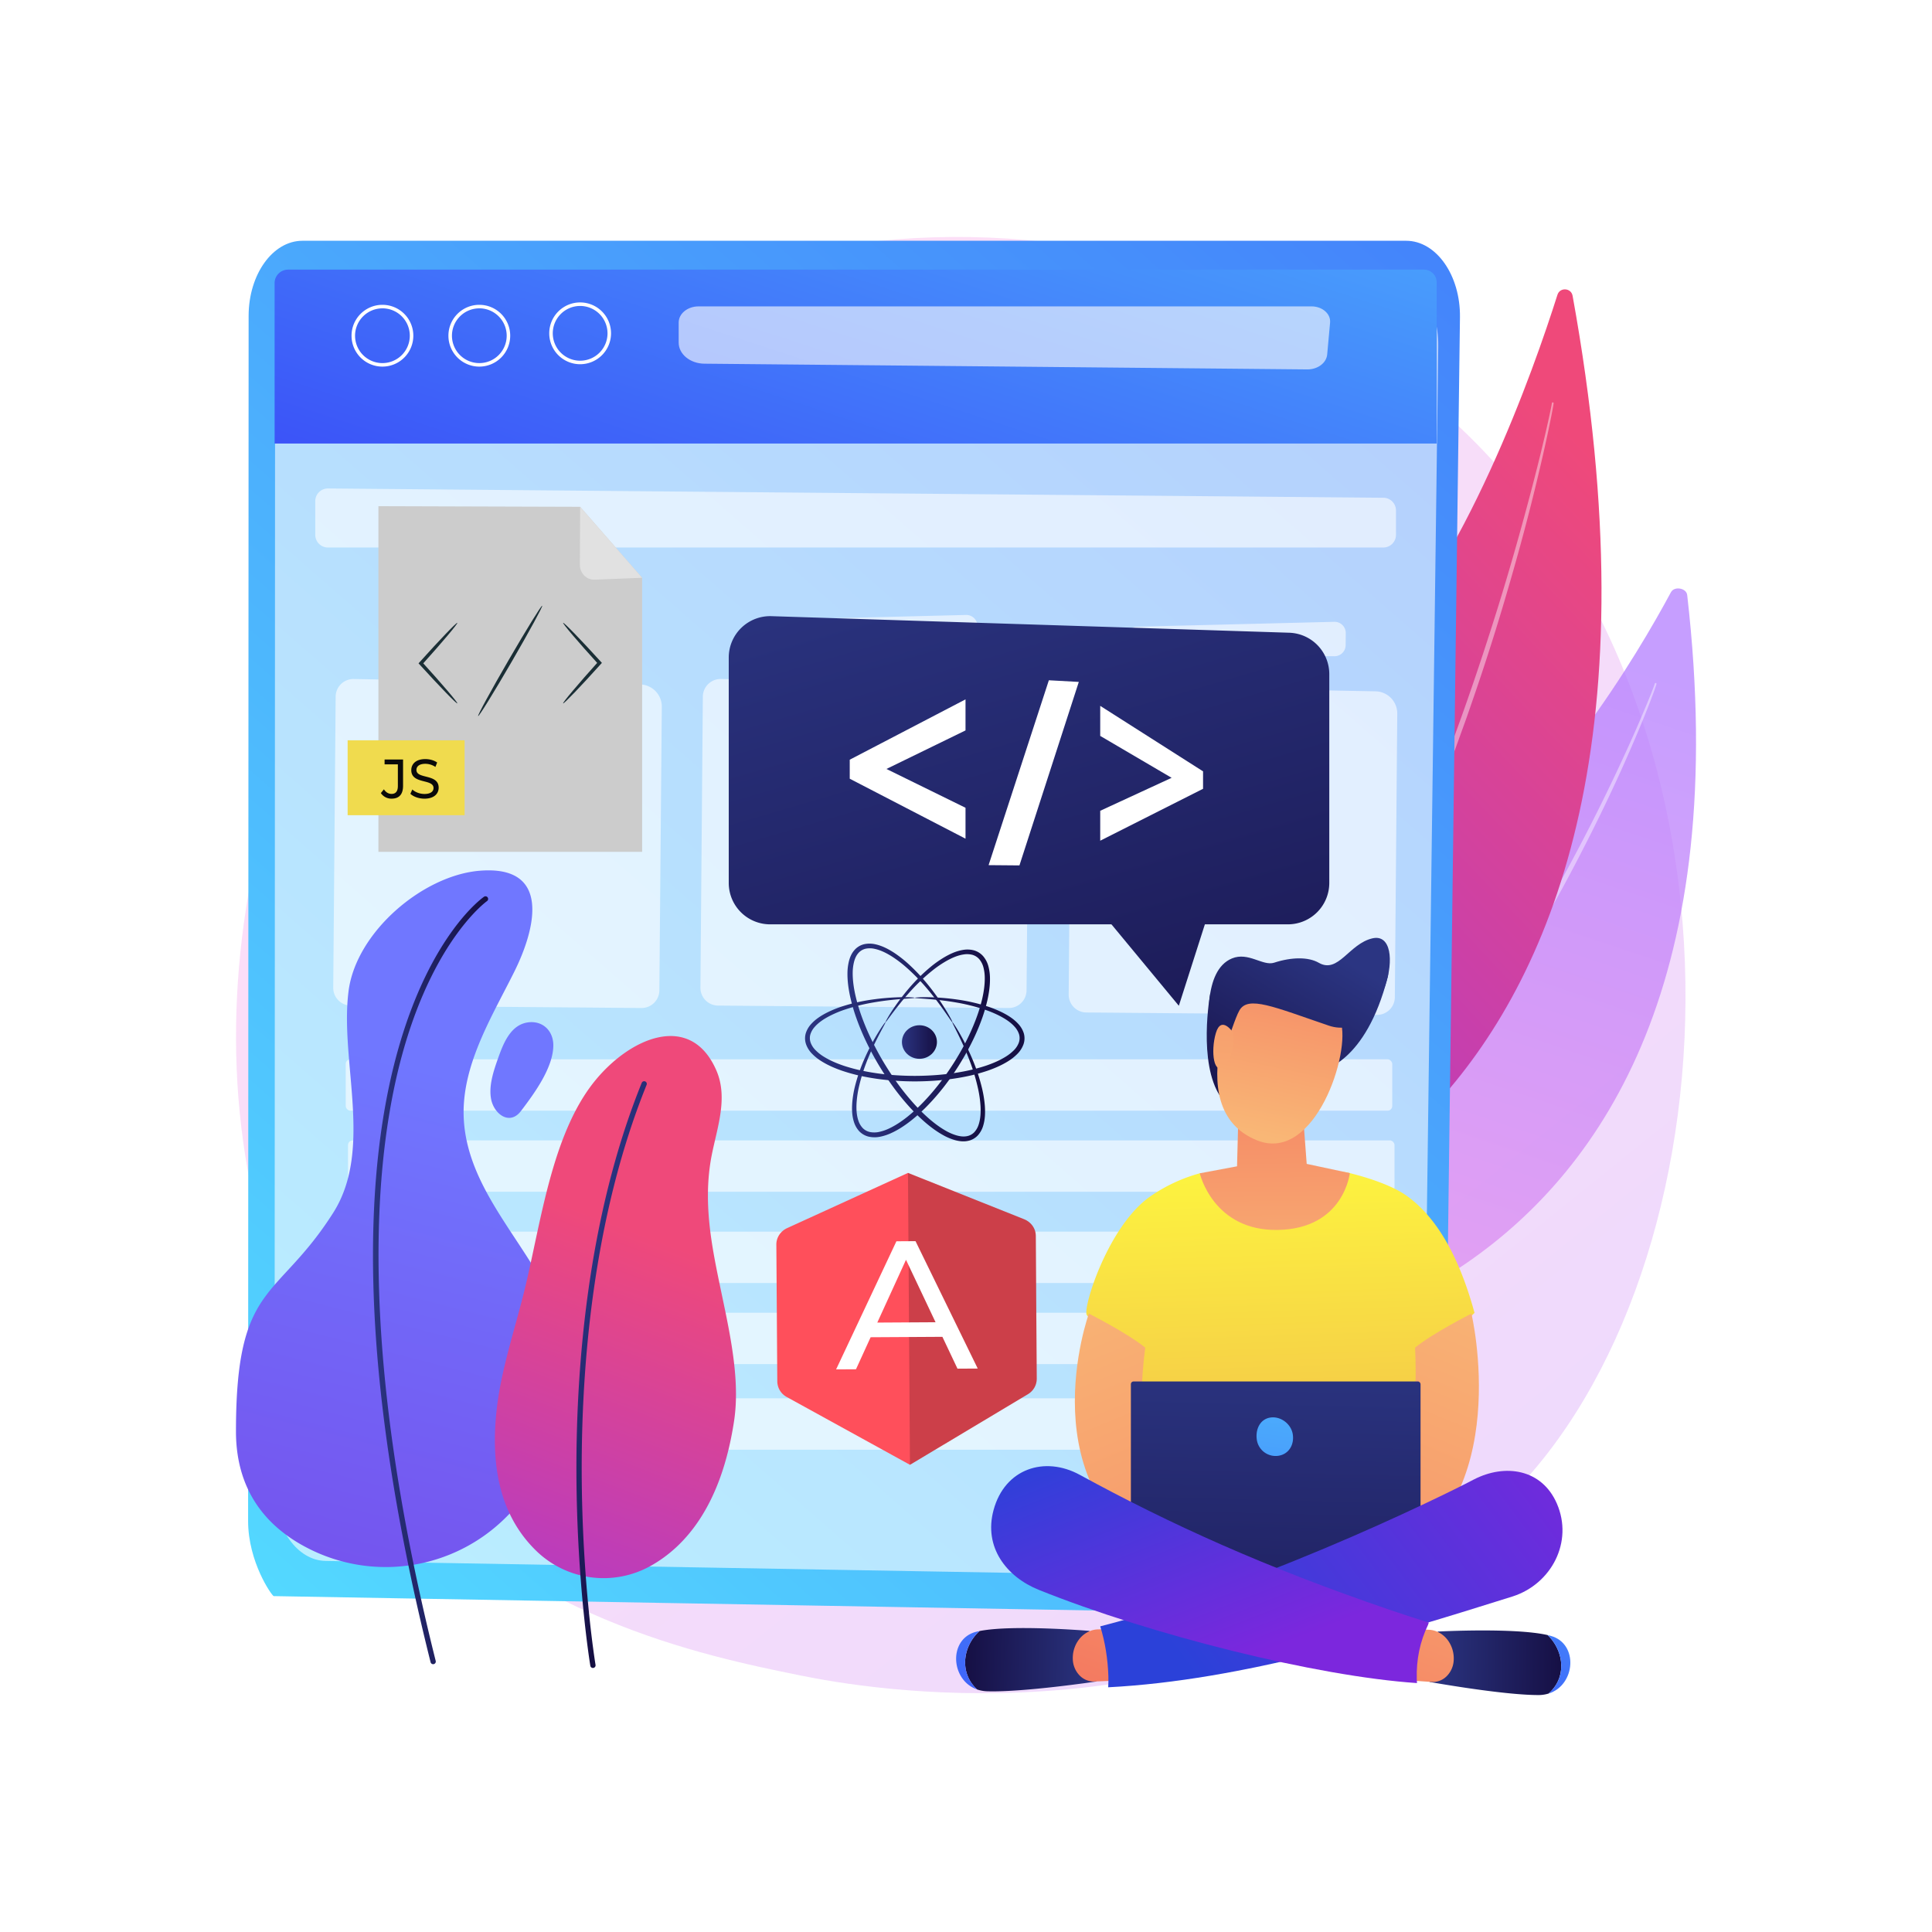 <svg xmlns="http://www.w3.org/2000/svg" xmlns:xlink="http://www.w3.org/1999/xlink" viewBox="0 0 3710 3710"><defs><style>.cls-1,.cls-4,.cls-7,.cls-9{fill:#fff;}.cls-2{opacity:0.3;fill:url(#linear-gradient);}.cls-3{opacity:0.74;fill:url(#linear-gradient-2);}.cls-4{opacity:0.43;}.cls-5{fill:url(#linear-gradient-3);}.cls-6{fill:url(#linear-gradient-4);}.cls-7{opacity:0.6;}.cls-8{fill:url(#linear-gradient-5);}.cls-9{opacity:0.61;}.cls-10{fill:url(#New_Gradient_Swatch_1);}.cls-11{fill:url(#New_Gradient_Swatch_19);}.cls-12{fill:url(#linear-gradient-6);}.cls-13{fill:url(#linear-gradient-7);}.cls-14{fill:url(#New_Gradient_Swatch_1-2);}.cls-15{fill:url(#linear-gradient-8);}.cls-16{fill:url(#New_Gradient_Swatch_1-3);}.cls-17{fill:url(#linear-gradient-9);}.cls-18{fill:url(#linear-gradient-10);}.cls-19{fill:url(#New_Gradient_Swatch_1-4);}.cls-20{fill:url(#linear-gradient-11);}.cls-21{fill:url(#linear-gradient-12);}.cls-22{fill:url(#New_Gradient_Swatch_14);}.cls-23{fill:url(#New_Gradient_Swatch_14-2);}.cls-24{fill:url(#linear-gradient-13);}.cls-25{fill:url(#linear-gradient-14);}.cls-26{fill:url(#New_Gradient_Swatch_1-5);}.cls-27{fill:url(#linear-gradient-15);}.cls-28{fill:url(#New_Gradient_Swatch_1-6);}.cls-29{fill:url(#New_Gradient_Swatch_1-7);}.cls-30{fill:url(#linear-gradient-16);}.cls-31{fill:url(#linear-gradient-17);}.cls-32{fill:url(#linear-gradient-18);}.cls-33{fill:url(#linear-gradient-19);}.cls-34{fill:url(#linear-gradient-20);}.cls-35{fill:#ff4f5b;}.cls-36{opacity:0.2;}.cls-37{fill:#ccc;}.cls-38{fill:#1a2e35;}.cls-39{fill:#e1e1e1;}.cls-40{fill:#f0db4e;}.cls-41{fill:#0a0a0a;}.cls-42{fill:url(#New_Gradient_Swatch_1-8);}.cls-43{fill:url(#New_Gradient_Swatch_1-9);}.cls-44{fill:url(#New_Gradient_Swatch_1-10);}.cls-45{fill:url(#New_Gradient_Swatch_1-11);}</style><linearGradient id="linear-gradient" x1="3598.59" y1="4076.81" x2="1110.28" y2="986.48" gradientUnits="userSpaceOnUse"><stop offset="0" stop-color="#b37cff"/><stop offset="1" stop-color="#f895e7"/></linearGradient><linearGradient id="linear-gradient-2" x1="3087.22" y1="2272.19" x2="1622.44" y2="4123.15" gradientTransform="matrix(1, -0.22, 0.35, 0.82, -788.1, 90.49)" xlink:href="#linear-gradient"/><linearGradient id="linear-gradient-3" x1="1958.96" y1="2206.72" x2="3207.44" y2="1029.28" gradientUnits="userSpaceOnUse"><stop offset="0" stop-color="#a737d5"/><stop offset="1" stop-color="#ef497a"/></linearGradient><linearGradient id="linear-gradient-4" x1="508.91" y1="3044.19" x2="4576.87" y2="-1620.4" gradientUnits="userSpaceOnUse"><stop offset="0" stop-color="#53d8ff"/><stop offset="1" stop-color="#3840f7"/></linearGradient><linearGradient id="linear-gradient-5" x1="2056.54" y1="-571.02" x2="1406.02" y2="1421.83" xlink:href="#linear-gradient-4"/><linearGradient id="New_Gradient_Swatch_1" x1="2626.2" y1="1056.81" x2="2466.44" y2="1443.03" gradientTransform="translate(126.98 357.24) rotate(9.25)" gradientUnits="userSpaceOnUse"><stop offset="0" stop-color="#2b3582"/><stop offset="1" stop-color="#150e42"/></linearGradient><linearGradient id="New_Gradient_Swatch_19" x1="2449.01" y1="2225.53" x2="2521.76" y2="4426.26" gradientUnits="userSpaceOnUse"><stop offset="0" stop-color="#fdf53f"/><stop offset="1" stop-color="#d93c65"/></linearGradient><linearGradient id="linear-gradient-6" x1="2027.98" y1="2430.67" x2="2510" y2="3595.03" gradientUnits="userSpaceOnUse"><stop offset="0" stop-color="#f9b776"/><stop offset="1" stop-color="#f47960"/></linearGradient><linearGradient id="linear-gradient-7" x1="-7049.56" y1="2428.17" x2="-6567.54" y2="3592.53" gradientTransform="matrix(-1, 0, 0, 1, -4167.07, 0)" xlink:href="#linear-gradient-6"/><linearGradient id="New_Gradient_Swatch_1-2" x1="2456.15" y1="2580.8" x2="2431.06" y2="3596.98" gradientTransform="matrix(1, 0, 0, 1, 0, 0)" xlink:href="#New_Gradient_Swatch_1"/><linearGradient id="linear-gradient-8" x1="2506.44" y1="2369.93" x2="2331.81" y2="3532.1" xlink:href="#linear-gradient-4"/><linearGradient id="New_Gradient_Swatch_1-3" x1="2760.2" y1="3153.69" x2="3023.61" y2="3153.69" gradientTransform="translate(9.52 16.81) rotate(0.44)" xlink:href="#New_Gradient_Swatch_1"/><linearGradient id="linear-gradient-9" x1="3387.43" y1="2845.64" x2="2771.86" y2="3370.21" xlink:href="#linear-gradient-4"/><linearGradient id="linear-gradient-10" x1="2919.3" y1="2716.82" x2="2641.26" y2="3469.93" xlink:href="#linear-gradient-6"/><linearGradient id="New_Gradient_Swatch_1-4" x1="-6983.61" y1="3102.24" x2="-6720.09" y2="3102.24" gradientTransform="matrix(-1, -0.02, -0.02, 1, -4814, -50.84)" xlink:href="#New_Gradient_Swatch_1"/><linearGradient id="linear-gradient-11" x1="1499.82" y1="2295.06" x2="2002.99" y2="3515.51" xlink:href="#linear-gradient-4"/><linearGradient id="linear-gradient-12" x1="2362.24" y1="2489.87" x2="2084.05" y2="3243.38" xlink:href="#linear-gradient-6"/><linearGradient id="New_Gradient_Swatch_14" x1="3037.15" y1="2702.29" x2="2314.34" y2="3245.26" gradientUnits="userSpaceOnUse"><stop offset="0" stop-color="#7c27dd"/><stop offset="1" stop-color="#2b41d9"/></linearGradient><linearGradient id="New_Gradient_Swatch_14-2" x1="2383.86" y1="3189.14" x2="2194.42" y2="2706.07" xlink:href="#New_Gradient_Swatch_14"/><linearGradient id="linear-gradient-13" x1="2451.12" y1="2526.81" x2="2444.71" y2="1968.79" xlink:href="#linear-gradient-6"/><linearGradient id="linear-gradient-14" x1="2560.99" y1="1432.31" x2="2579.55" y2="981.14" gradientTransform="translate(126.98 357.24) rotate(9.25)" xlink:href="#linear-gradient-6"/><linearGradient id="New_Gradient_Swatch_1-5" x1="2616.41" y1="1052.5" x2="2458.06" y2="1435.33" xlink:href="#New_Gradient_Swatch_1"/><linearGradient id="linear-gradient-15" x1="2367.18" y1="2099.91" x2="2396.28" y2="1392.87" gradientTransform="translate(31.26 60.87) rotate(1.75)" xlink:href="#linear-gradient-6"/><linearGradient id="New_Gradient_Swatch_1-6" x1="1818.58" y1="957.02" x2="2280.35" y2="2535.15" gradientTransform="matrix(1, 0, 0, 1, 0, 0)" xlink:href="#New_Gradient_Swatch_1"/><linearGradient id="New_Gradient_Swatch_1-7" x1="1971.68" y1="912.23" x2="2433.45" y2="2490.36" gradientTransform="matrix(1, 0, 0, 1, 0, 0)" xlink:href="#New_Gradient_Swatch_1"/><linearGradient id="linear-gradient-16" x1="406.73" y1="4090.68" x2="922.53" y2="2075.48" gradientUnits="userSpaceOnUse"><stop offset="0" stop-color="#7a2ddb"/><stop offset="1" stop-color="#7077ff"/></linearGradient><linearGradient id="linear-gradient-17" x1="716.26" y1="2458.38" x2="937.52" y2="2458.38" gradientTransform="matrix(1, 0, 0, 1, 0, 0)" xlink:href="#New_Gradient_Swatch_1"/><linearGradient id="linear-gradient-18" x1="2972.01" y1="172.69" x2="1484.61" y2="1588.12" xlink:href="#linear-gradient-16"/><linearGradient id="linear-gradient-19" x1="1545.61" y1="3241.87" x2="1661.89" y2="2350.38" gradientTransform="matrix(0.97, 0.23, -0.23, 0.97, 198.94, -279.69)" xlink:href="#linear-gradient-3"/><linearGradient id="linear-gradient-20" x1="1529.02" y1="2615.56" x2="1715.94" y2="2615.56" gradientTransform="matrix(0.97, 0.23, -0.23, 0.97, 198.94, -279.69)" xlink:href="#New_Gradient_Swatch_1"/><linearGradient id="New_Gradient_Swatch_1-8" x1="1627.46" y1="2001.9" x2="1891.7" y2="2001.9" gradientTransform="matrix(1, 0, 0, 1, 0, 0)" xlink:href="#New_Gradient_Swatch_1"/><linearGradient id="New_Gradient_Swatch_1-9" x1="1636.1" y1="2003.7" x2="1901.01" y2="2003.7" gradientTransform="matrix(1, 0, 0, 1, 0, 0)" xlink:href="#New_Gradient_Swatch_1"/><linearGradient id="New_Gradient_Swatch_1-10" x1="1545.75" y1="1995.74" x2="1967.23" y2="1995.74" gradientTransform="matrix(1, 0, 0, 1, 0, 0)" xlink:href="#New_Gradient_Swatch_1"/><linearGradient id="New_Gradient_Swatch_1-11" x1="1731.97" y1="2000.98" x2="1799.2" y2="2000.98" gradientTransform="matrix(1, 0, 0, 1, 0, 0)" xlink:href="#New_Gradient_Swatch_1"/></defs><title>flat</title><g id="Background"><rect class="cls-1" width="3710" height="3710"/></g><g id="Illustration"><path class="cls-2" d="M2914,2858.09c-57.15,60.17-111.23,99-154,129.63-502.25,360.38-1096.55,255.33-1222.86,229.68-186.51-37.88-547-111.11-807.69-417.63C335.18,2336,396.58,1605.4,702.47,1123.11c55.95-88.22,351.5-577.85,952.2-656.38,363.53-47.52,787.3,48.33,1094.18,305.43C3393,1311.85,3347.17,2402.11,2914,2858.09Z"/><path class="cls-3" d="M3239.9,1142.58c-1.54-13.45-24.67-17.49-31.16-5.43C3146,1253.81,2969,1555,2746.41,1695.71c-362.48,229.15-644.5,646.68-475.37,909.66C2271,2605.37,3408.1,2608.8,3239.9,1142.58Z"/><path class="cls-4" d="M3180.89,1313.58c-1.08,4.1-2.4,7.37-3.61,11l-3.87,10.54c-2.65,7-5.28,14-8,20.94-5.46,13.92-11.14,27.75-16.87,41.55-11.46,27.62-23.54,55-35.74,82.25q-37.09,81.66-78.44,161.31c-54.71,106.37-115.74,209.47-181.65,309.33-33.09,49.85-68.15,98.39-104.38,146l-27.66,35.35c-4.56,5.93-9.32,11.7-14.09,17.47l-14.27,17.32L2678,2184c-4.81,5.73-9.79,11.32-14.68,17-9.85,11.26-19.54,22.67-29.59,33.75q-60.36,66.49-126.38,127.5c-22.54,19.7-44.7,39.82-68.27,58.28-22.89,19.28-47.36,36.56-71.34,54.4a1.69,1.69,0,0,1-2-2.7l.05,0a1756.66,1756.66,0,0,0,136.84-115.09q64.88-61.55,124.36-128.41c39.29-44.82,77.37-90.71,113.45-138.18s70.45-96.2,103.75-145.67q49.57-74.44,95.23-151.44l22.58-38.62,22-39c14.49-26.07,28.9-52.18,42.82-78.57q41.94-79.07,80-160.13c12.62-27,25.13-54.13,37-81.5q8.92-20.52,17.53-41.17c2.89-6.88,5.67-13.8,8.47-20.71l4.08-10.4c1.26-3.43,2.71-7.1,3.66-10.2l.14-.45a1.67,1.67,0,0,1,3.21.92Z"/><path class="cls-5" d="M3019.85,568c-2.78-15.38-24.38-16.81-29.1-1.9-45.59,144.07-177,518.09-366.57,712.62-308.72,316.74-524.48,840.47-342.68,1121.41C2281.5,2400.09,3323.64,2243.65,3019.85,568Z"/><path class="cls-4" d="M2983.38,774.48c-.54,4.52-1.38,8.47-2.1,12.63l-2.39,12.31-5,24.55c-3.46,16.34-7.08,32.64-10.75,48.94q-11.16,48.84-23.43,97.43c-16.38,64.77-34.44,129.11-53.51,193.15s-39.67,127.62-61.64,190.73l-8.2,23.69-8.5,23.57c-5.74,15.69-11.2,31.49-17.2,47.08l-17.69,46.91-18.39,46.63c-49.7,124.09-105.92,245.7-170.56,362.81-3.93,7.37-8.11,14.62-12.33,21.83l-12.59,21.7-12.58,21.69c-4.29,7.17-8.76,14.24-13.13,21.37-8.87,14.17-17.4,28.55-26.54,42.55l-27.65,41.85c-37.91,55.09-78.25,108.54-122.14,159a1.69,1.69,0,0,1-2.58-2.19v0A1898.14,1898.14,0,0,0,2473.34,2072l27.12-42c9-14,17.32-28.47,26-42.68,4.28-7.15,8.66-14.23,12.86-21.43l12.31-21.75,12.32-21.75c4.13-7.23,8.22-14.49,12.07-21.88l23.59-44.07c7.78-14.73,15.15-29.68,22.74-44.51,3.74-7.45,7.59-14.84,11.25-22.32l10.83-22.53,10.82-22.53c3.64-7.5,7.22-15,10.62-22.63,28.2-60.41,54-121.92,79.17-183.64,49.9-123.68,93.44-249.88,133-377.28q29.5-95.61,55.29-192.34,13-48.31,24.93-96.91c3.93-16.22,7.81-32.44,11.52-48.7l5.42-24.41,2.57-12.23c.78-4,1.69-8.27,2.23-12l.06-.37a1.68,1.68,0,0,1,3.33.44Z"/><path class="cls-6" d="M580.72,462.36H2700.26c57.79,0,104.34,66.26,103.29,147l-29.82,2298.5c-1.4,108.17-65.05,194.45-195.32,193.1L525.56,3065c-3.7-1-49.17-65.41-49.14-144.49l1-2313.81C477.44,527,523.69,462.36,580.72,462.36Z"/><path class="cls-7" d="M627.46,524.6H2662.71c55.5,0,100.2,63,99.19,139.7l-28.63,2183.91c-1.35,102.78-62.46,184.76-136.78,183.47L625.27,2997.46c-54.32-.94-98-62.14-98-137.28l1-2198.45C528.29,586,572.7,524.6,627.46,524.6Z"/><path class="cls-8" d="M553.22,517.76H2734.37a24.45,24.45,0,0,1,24.45,24.45V851.76a0,0,0,0,1,0,0H527.31a0,0,0,0,1,0,0V543.67A25.91,25.91,0,0,1,553.22,517.76Z"/><path class="cls-9" d="M2510.22,709.38l-1157.7-11c-27.29-.26-49.25-18.29-49.26-40.43v-38.6c0-17.09,17.06-31,38.12-31H2518.52c20.76,0,37.14,14.32,35.62,31.12l-5.56,61.25C2547.1,697.05,2530.3,709.57,2510.22,709.38Z"/><path class="cls-7" d="M2656.27,1051.37H629.74a24.3,24.3,0,0,1-24.34-24.25V962.25A24.3,24.3,0,0,1,630,938l2026.53,17.85a24.3,24.3,0,0,1,24.13,24.25v47A24.3,24.3,0,0,1,2656.27,1051.37Z"/><path class="cls-1" d="M1114.05,699.41a59.33,59.33,0,1,1,59.32-59.32A59.39,59.39,0,0,1,1114.05,699.41Zm0-111.88a52.56,52.56,0,1,0,52.56,52.56A52.62,52.62,0,0,0,1114.05,587.53Z"/><path class="cls-1" d="M920.43,704a59.33,59.33,0,1,1,59.32-59.33A59.4,59.4,0,0,1,920.43,704Zm0-111.88A52.56,52.56,0,1,0,973,644.62,52.61,52.61,0,0,0,920.43,592.07Z"/><path class="cls-1" d="M734.38,704a59.33,59.33,0,1,1,59.33-59.33A59.39,59.39,0,0,1,734.38,704Zm0-111.88a52.56,52.56,0,1,0,52.56,52.55A52.61,52.61,0,0,0,734.38,592.07Z"/><path class="cls-7" d="M1855.19,1247l-379-3.15a21.5,21.5,0,0,1-21.32-21.68l.08-10.57a21.51,21.51,0,0,1,21-21.32l379.12-9.38a21.51,21.51,0,0,1,22,21.67l-.19,23.1A21.51,21.51,0,0,1,1855.19,1247Z"/><path class="cls-7" d="M1936.87,1935.67l-558-4.64a34.13,34.13,0,0,1-33.85-34.42l4.64-558.89a34.16,34.16,0,0,1,33.55-33.86l551,10.46a42.57,42.57,0,0,1,41.76,42.93l-4.69,544.56A34.14,34.14,0,0,1,1936.87,1935.67Z"/><path class="cls-7" d="M1150.09,1247l-379-3.15a21.5,21.5,0,0,1-21.32-21.68l.09-10.57a21.5,21.5,0,0,1,21-21.32l379.13-9.38a21.5,21.5,0,0,1,22,21.67l-.19,23.1A21.51,21.51,0,0,1,1150.09,1247Z"/><path class="cls-7" d="M1231.77,1935.67l-558-4.64a34.13,34.13,0,0,1-33.86-34.42l4.64-558.89a34.16,34.16,0,0,1,33.55-33.86l551,10.46a42.57,42.57,0,0,1,41.76,42.93l-4.69,544.56A34.14,34.14,0,0,1,1231.77,1935.67Z"/><path class="cls-7" d="M2562.37,1260.17l-379-3.15a21.5,21.5,0,0,1-21.33-21.67l.09-10.57a21.51,21.51,0,0,1,21-21.32l379.12-9.38a21.51,21.51,0,0,1,22,21.67l-.2,23.1A21.49,21.49,0,0,1,2562.37,1260.17Z"/><path class="cls-7" d="M2644.06,1948.89l-558-4.64a34.16,34.16,0,0,1-33.86-34.43l4.65-558.88a34.14,34.14,0,0,1,33.54-33.86l551,10.46a42.57,42.57,0,0,1,41.77,42.93L2678.49,1915A34.15,34.15,0,0,1,2644.06,1948.89Z"/><rect class="cls-7" x="663.91" y="2034.16" width="2009.61" height="98.67" rx="8.99"/><rect class="cls-7" x="668.29" y="2189.88" width="2009.61" height="98.67" rx="8.99"/><rect class="cls-7" x="653.5" y="2365.11" width="2009.61" height="98.67" rx="8.99"/><rect class="cls-7" x="657.88" y="2520.83" width="2009.61" height="98.67" rx="8.99"/><rect class="cls-7" x="653.5" y="2685.19" width="2009.61" height="98.67" rx="8.99"/><path class="cls-10" d="M2359.5,1882.34c-1.14,2.16-35.69,26.51-35.69,26.51s-24,132.25,20,197.36S2538,2055.39,2538,2055.39s84.42-13.2,126.83-179.2c9.73-38.08-51.11-9.14-118.89-2.13C2458.51,1883.11,2359.5,1882.34,2359.5,1882.34Z"/><path class="cls-11" d="M2209.66,2296.92a310.06,310.06,0,0,1,94.25-43.84c12.66-3.45,81,16.42,123.27,15.45,58-1.34,117.05-27.73,164.86-15.82,47.49,11.84,86.36,27.29,108.81,43.26,67.18,47.78,106.62,136.87,130.66,225.12-45.52,46.73-102.79,67.49-102.79,67.49l-10.59,429-253.65,129.78L2175,3002l10.37-419.21s-91.94-42.81-98.69-58.39S2128.55,2352.69,2209.66,2296.92Z"/><path class="cls-12" d="M2090.93,2522.51s-123.2,341.56,157.74,481.94c58.33-7.75,35.9-104.63,35.9-104.63s-122.07-27-85.41-311.94C2165.4,2560.11,2090.93,2522.51,2090.93,2522.51Z"/><path class="cls-13" d="M2825.58,2522.51s84.78,356.54-157.74,481.94c-58.33-7.75-35.9-104.63-35.9-104.63s98.39-48.45,85.41-311.94C2751.11,2560.11,2825.58,2522.51,2825.58,2522.51Z"/><rect class="cls-14" x="2171.62" y="2652.79" width="556.24" height="375.65" rx="5.05"/><path class="cls-15" d="M2482.55,2754.52c2.94,19.93-7.73,38-27.66,41a36.49,36.49,0,0,1-41.43-30.75c-2.95-19.93,6.18-39.72,26.1-42.67S2479.6,2734.59,2482.55,2754.52Z"/><path class="cls-16" d="M2971.83,3139.81c-63.66-14.62-210.78-6.76-210.78-6.76l-6,16.21-9.91,80.55s140.11,25.25,209.18,25.19a64.9,64.9,0,0,0,19.38-2.9c2.1-1.89,4.16-3.85,6.11-6C3009.12,3214.13,3000.66,3167.12,2971.83,3139.81Z"/><path class="cls-17" d="M2978.14,3141.4c-2-.56-4.11-1.09-6.31-1.59,28.83,27.31,37.29,74.32,8,106.32-2,2.12-4,4.08-6.11,6C3025.52,3236,3031.65,3156.46,2978.14,3141.4Z"/><path class="cls-18" d="M2718.77,3128.51l24.92,1.07c13.38.57,26,7.09,35,18.09a59.11,59.11,0,0,1,12.85,40.39,46.46,46.46,0,0,1-13.49,30.73,37.72,37.72,0,0,1-29.15,11.07l-38.12-2.71Z"/><path class="cls-19" d="M1881.06,3132.06c64-12.66,210.87-.29,210.87-.29l5.58,16.38,7.89,80.83s-140.69,20.94-209.72,18.76a64.85,64.85,0,0,1-19.3-3.49,84.77,84.77,0,0,1-6-6.16C1841.93,3205.21,1851.56,3158.48,1881.06,3132.06Z"/><path class="cls-20" d="M1874.71,3133.46c2-.5,4.13-1,6.35-1.4-29.5,26.42-39.13,73.15-10.64,106a84.77,84.77,0,0,0,6,6.16C1825,3226.55,1820.84,3146.87,1874.71,3133.46Z"/><path class="cls-21" d="M2134.3,3128.53l-24.93.3c-13.39.16-26.17,6.3-35.44,17a58.74,58.74,0,0,0-13.84,40A46.78,46.78,0,0,0,2072.8,3217a37.94,37.94,0,0,0,28.86,12l38.17-1.54Z"/><path class="cls-22" d="M2989.63,2887.28c-28.87-66.44-99.47-77.22-159.57-46.16-1,1.38-381.63,196.43-717.27,281.92,9.61,30.81,14.55,63.58,15.63,95.8q.28,10.77-.35,21.24c257.38-13.22,536.72-99.06,776.76-174.49C2979.26,3041.59,3021.63,2960.92,2989.63,2887.28Z"/><path class="cls-23" d="M2720.6,3223.89q-1.5-55.71,21.66-103.71c.44-1.47,1-2.87,1.44-4.32-19.17-5.94-43.93-14-76.46-25-238.33-81.56-420.15-163.92-593.68-258.72-67.41-36.83-144.06-12.15-165.64,67.62-19.27,71.21,24.45,128.14,87.24,153.37C2211,3139.81,2528.11,3219,2721,3232,2720.86,3229.28,2720.69,3226.58,2720.6,3223.89Z"/><path class="cls-24" d="M2303.91,2253.08s25.63,111.07,150.08,108.77c126.75-2.31,138.05-109.14,138.05-109.14l-82.8-17.72-6.92-92.25L2377.78,2152l-2.31,87.65Z"/><path class="cls-25" d="M2389.74,1870.81S2257.12,2127.7,2414.43,2190c111,44,180.54-170.59,159.79-228.7-32.09-89.85-53.22-79.19-53.22-79.19Z"/><path class="cls-1" d="M2574.22,1961.32c-.38-1-.7-2-1-2.85.51,4.74.78,9.68.84,14.77.2-3.62.37-7.25.49-10.88C2574.44,1962,2574.34,1961.65,2574.22,1961.32Z"/><path class="cls-1" d="M2573.22,1958.47c-.19-1.75-.39-3.49-.65-5.2C2579.4,1964.64,2566.27,1938.15,2573.22,1958.47Z"/><path class="cls-26" d="M2635.61,1801.84c71.06-16.16,21.74,203.65-84.05,167.61s-155.08-58.17-171.56-29.12-44,147.87-53.09,86.26c-8.53-57.58-16.79-163.11,38.8-186.14,31.56-13.08,59.31,15.26,81.07,8.17,33.49-10.93,65.75-11.29,85.65.18C2570.07,1870.5,2590.45,1812.12,2635.61,1801.84Z"/><path class="cls-27" d="M2368.17,1983.07s-22.94-34.64-33.4.81-3.81,84.42,17.21,61.65S2368.17,1983.07,2368.17,1983.07Z"/><path class="cls-28" d="M2473.07,1775H1478.92a79.51,79.51,0,0,1-79.52-79.51V1262.69a79.51,79.51,0,0,1,82.06-79.47l994.15,31.8a79.51,79.51,0,0,1,77,79.47v401A79.51,79.51,0,0,1,2473.07,1775Z"/><polygon class="cls-29" points="2131.61 1771.74 2263.71 1931.36 2314.75 1771.74 2131.61 1771.74"/><path class="cls-1" d="M1854.07,1610.51l-222.33-115.15v-36.51L1854.07,1343v59.62l-151.84,74,151.84,74.53Z"/><path class="cls-1" d="M2071.62,1309.48l-114,352.36-59.24-.51,115.73-355Z"/><path class="cls-1" d="M2112.74,1556.93l137.11-63.3-137.11-80.48v-57.7l197.47,125.76v33.51l-197.47,99.67Z"/><path class="cls-30" d="M923.43,2268.07c-17.31-36.06-29.68-73.8-32.57-114.89-7.28-103.55,52.91-198.9,97.13-288,40.64-81.94,70.85-204-66.28-193.16C812.46,1680.63,684,1789.51,669.36,1903c-17.34,134.37,48.08,303.81-29.48,425.87-108.5,170.75-186.76,131.62-186.76,419.76,0,123.12,68.2,191,146.31,228.45A326.9,326.9,0,0,0,968,2917.23c86.78-84,138.38-204.72,120.93-325.93C1071.28,2468.88,975.26,2376,923.43,2268.07Z"/><path class="cls-31" d="M831.76,3195.73a5.07,5.07,0,0,1-4.92-3.84c-68-271.38-105-517.39-110-731.2-4-171.27,12.4-322.42,48.76-449.26,62.16-216.87,159.82-286.63,163.94-289.5a5.08,5.08,0,0,1,5.79,8.34c-1,.69-99.34,71.28-160.36,285.3-56.43,197.9-91.53,562.2,61.71,1173.85a5.08,5.08,0,0,1-3.69,6.16A5.26,5.26,0,0,1,831.76,3195.73Z"/><path class="cls-32" d="M1032.29,1964.3a45.85,45.85,0,0,0-17.27-1.17c-34.17,3.93-48.21,40-58.25,68.15-8.6,24.14-18.73,53.43-13.65,79.57,5.49,28.27,35.51,51.32,57.29,22.62,24.75-32.62,61.9-82.7,62.13-125.93C1062.65,1986.06,1050.59,1969.27,1032.29,1964.3Z"/><path class="cls-33" d="M1409.61,2728.91C1425.09,2627,1388,2510,1369.55,2402.18c-9.77-57-14.3-113.55-5.14-171,9.1-57.08,35.92-118.82,11.19-175.7-49.83-114.58-168.3-62.43-236.16,23.82C1060.7,2179.44,1039.17,2343,1009.26,2469c-18,75.92-45.19,153.81-54.7,231.18-15.76,128.18,13.22,217.16,74.54,277.26a185.57,185.57,0,0,0,220.32,29.53C1314.41,2970.73,1384.65,2893.34,1409.61,2728.91Z"/><path class="cls-34" d="M1138.6,3203a5.09,5.09,0,0,1-5-4.24c-.26-1.54-26-157.06-26.71-371.65-.62-198.14,20.63-488.68,125.38-747.69a5.07,5.07,0,0,1,9.41,3.8c-104.11,257.42-125.24,546.49-124.64,743.66.66,213.81,26.31,368.66,26.57,370.2a5.09,5.09,0,0,1-4.16,5.85A6.22,6.22,0,0,1,1138.6,3203Z"/><path class="cls-35" d="M1511.71,2358.25c-12.84,5.87-21,18.2-20.88,31.7l1.79,262.81a34.66,34.66,0,0,0,18.38,30l236.32,130.07a.11.11,0,0,0,.11,0l226.2-135.43a34.52,34.52,0,0,0,17.19-29.76L1989,2373.23c-.1-14-9-26.56-22.6-32l-222.79-88.92Z"/><g class="cls-36"><path d="M1743.57,2252.31l3.8,560.52,225.91-135.17c11-6.53,17.63-17.59,17.55-29.62l-1.76-275.51c-.08-13.6-8.87-25.87-22.39-31.26Z"/></g><path class="cls-1" d="M1809.69,2567.09l-137.82.79-28.12,61.51-38.16.22,115.79-246,36.68-.22L1877.54,2628l-38.9.22Zm-13.15-28-56.77-119.9-55.13,120.55Z"/><polygon class="cls-37" points="1233.1 1635.72 726.67 1635.72 726.67 972.01 1114.05 973.21 1233.1 1109.43 1233.1 1635.72"/><path class="cls-38" d="M878.17,1350.67c-.66.66-9.07-7.34-22.14-20.81s-30.82-32.43-50.14-53.66l-2.16-2.38,2.15-2.39.21-.23c19.25-21.41,36.94-40.53,50-54.13s21.44-21.67,22.1-21-6.55,9.93-18.73,24.39-29.34,34.1-48.59,55.52l-.2.23,0-4.78c19.31,21.24,36.52,40.73,48.74,55.07S878.82,1350,878.17,1350.67Z"/><path class="cls-38" d="M1081.39,1196.05c.65-.66,9.06,7.34,22.14,20.82s30.81,32.42,50.13,53.65l2.16,2.38-2.15,2.4-.21.23c-19.25,21.41-36.94,40.52-50,54.12s-21.44,21.68-22.09,21,6.54-9.93,18.72-24.38,29.34-34.11,48.59-55.52l.2-.23,0,4.77c-19.31-21.24-36.52-40.72-48.74-55.06S1080.73,1196.71,1081.39,1196.05Z"/><path class="cls-38" d="M918.16,1375.06c-1.55-1,24.74-49.24,58.71-107.75s62.77-105.16,64.31-104.16-24.73,49.24-58.71,107.77S919.71,1376.06,918.16,1375.06Z"/><path class="cls-39" d="M1114,973.25l-.46,111.18c-.06,16.17,12.6,29.18,27.94,28.71l91.58-3.62Z"/><rect class="cls-40" x="667.56" y="1421.6" width="224.59" height="143.84"/><path class="cls-41" d="M731.37,1522.93l5.84-7.22c3.83,5.74,8.77,8.81,14.71,8.81,8,0,12.09-5.09,12.09-15.07v-41.71H738.52v-9.24H774v50.42c0,16.56-7.66,24.73-22.06,24.73A24.18,24.18,0,0,1,731.37,1522.93Z"/><path class="cls-41" d="M788.06,1524.31l3.73-8.28c5.24,5,14.2,8.6,23.27,8.6,12.18,0,17.42-5,17.42-11.46,0-18.15-42.7-6.69-42.7-34.29,0-11.46,8.46-21.22,27-21.22,8.26,0,16.82,2.33,22.66,6.58l-3.32,8.49a35.09,35.09,0,0,0-19.34-6c-12,0-17.12,5.3-17.12,11.78,0,18.15,42.7,6.79,42.7,34.07,0,11.36-8.66,21.12-27.29,21.12C804.28,1533.65,793.7,1529.83,788.06,1524.31Z"/><path class="cls-42" d="M1828.88,1963c-.76.44-7.78-11-22-30.5-7.1-9.76-16-21.52-27.12-34.57a386.62,386.62,0,0,0-40.7-41.41,226.87,226.87,0,0,0-26.88-20.15c-9.84-6.11-20.75-11.78-32.54-14.28a41,41,0,0,0-17.53-.23,26.2,26.2,0,0,0-14.32,8.94c-3.81,4.47-6.27,10.35-7.87,16.56a88.89,88.89,0,0,0-2.48,19.74c-.19,13.67,1.67,27.86,4.75,42.13a336.52,336.52,0,0,0,12.58,43c10.36,28.79,24.35,57.54,40.9,85.68,16.72,28.06,35.26,54.25,55.66,77.4a346.72,346.72,0,0,0,31.94,32.17c11.13,9.72,22.81,18.39,35,25.07a94.47,94.47,0,0,0,18.77,7.78c6.32,1.76,12.77,2.62,18.64,1.63a26.33,26.33,0,0,0,15.1-7.63,38.85,38.85,0,0,0,8.56-14.92c3.68-11.21,4.09-23.25,3.59-34.62a216.31,216.31,0,0,0-4.46-32.77,375.92,375.92,0,0,0-16.42-55.08c-6.05-15.89-12-29.31-17.15-40.18-10.25-21.75-16.87-33.38-16.1-33.81.32-.18,2.31,2.53,5.82,7.88s8.34,13.42,14.06,24.11,12.35,24,19,39.87a357.52,357.52,0,0,1,18.26,55.64,218.72,218.72,0,0,1,5.32,33.87c.73,12,.64,24.73-3.37,37.73a47.3,47.3,0,0,1-10.39,18.48,35.72,35.72,0,0,1-20.26,10.58c-7.77,1.37-15.55.32-22.84-1.61a104.24,104.24,0,0,1-20.92-8.41c-13.25-7.07-25.52-16.07-37.14-26.08a351.23,351.23,0,0,1-33.11-32.95c-21-23.63-40-50.29-57-78.88-16.87-28.66-31.06-58-41.54-87.54a339.14,339.14,0,0,1-12.7-44.42c-3.08-14.82-4.94-29.68-4.59-44.41a98.12,98.12,0,0,1,3-21.87c1.93-7.11,4.89-14.21,10-20.08A35.62,35.62,0,0,1,1660,1813a50,50,0,0,1,21.6.46c13.55,3.12,24.94,9.43,35.19,16a227.33,227.33,0,0,1,27.43,21.42,367.84,367.84,0,0,1,40.29,43.24c10.78,13.58,19.29,25.81,25.9,36s11.32,18.35,14.38,23.94S1829.2,1962.78,1828.88,1963Z"/><path class="cls-43" d="M1700.5,1962.72c.76.45-6,11.51-16.48,32.3-5.24,10.38-11.36,23.23-17.57,38.47a345.92,345.92,0,0,0-16.92,53,195.62,195.62,0,0,0-4.67,31.62c-.59,11-.23,22.61,3.34,33.43a38.55,38.55,0,0,0,8.26,14.45,27.39,27.39,0,0,0,14.48,7.89,43,43,0,0,0,18.09-.48,86.8,86.8,0,0,0,18.52-6.5c12.18-5.75,23.86-13.61,35.06-22.5a324.65,324.65,0,0,0,32.2-29.78c20.61-21.61,39.44-46.32,56.44-73s31.15-54.2,41.78-81.83a312.77,312.77,0,0,0,13-41.4c3.16-13.74,5.16-27.44,5-40.64a80.75,80.75,0,0,0-2.3-19.06,40.5,40.5,0,0,0-7.63-16,27.32,27.32,0,0,0-13.71-9.11,40.71,40.71,0,0,0-16.95-.75c-11.52,1.7-22.36,6.59-32.17,12a205.66,205.66,0,0,0-26.93,18.19,357.37,357.37,0,0,0-41.06,38.4c-11.22,12.22-20.27,23.29-27.47,32.5-14.38,18.43-21.52,29.26-22.28,28.8-.31-.19,1.14-3.1,4.2-8.46s7.91-13.1,14.66-22.74,15.39-21.21,26.32-34a341,341,0,0,1,40.76-40.29,208.69,208.69,0,0,1,27.59-19.47c10.26-5.88,21.67-11.39,35-13.61a49.71,49.71,0,0,1,20.92.73,36.7,36.7,0,0,1,18.53,11.94,49.71,49.71,0,0,1,9.68,19.48,89.81,89.81,0,0,1,2.83,21.24c.31,14.31-1.71,28.69-4.89,43a317.36,317.36,0,0,1-13.12,42.83c-10.79,28.43-25.3,56.49-42.51,83.77s-36.63,52.36-57.9,74.46a329.12,329.12,0,0,1-33.43,30.55c-11.74,9.17-24,17.35-37.3,23.46a95.89,95.89,0,0,1-20.75,7,52.66,52.66,0,0,1-22.19.25,37,37,0,0,1-19.24-10.84,47,47,0,0,1-10-17.93c-3.91-12.61-3.94-25-3.13-36.6a197.43,197.43,0,0,1,5.56-32.77,331.1,331.1,0,0,1,18.77-53.55,426.84,426.84,0,0,1,19.44-38.13c5.83-10.19,10.83-17.84,14.32-22.94S1700.19,1962.53,1700.5,1962.72Z"/><path class="cls-44" d="M1756.49,1916.07c0,.86-13.2,1.08-36.84,3.32-11.82,1.12-26.24,2.8-42.8,5.67a369.69,369.69,0,0,0-55.09,13.85,208.27,208.27,0,0,0-30,12.76c-9.87,5.29-19.84,11.71-27.38,20.36a38.61,38.61,0,0,0-8.27,14.45,26,26,0,0,0,.74,16.17,40.87,40.87,0,0,0,10,14.74,84.33,84.33,0,0,0,15.41,11.94c11.42,7.08,24.42,12.62,38.06,17.24a335.21,335.21,0,0,0,42.92,11c29.68,5.72,61.14,8.34,93.32,8.42,32.19-.08,63.65-2.69,93.34-8.41a335.37,335.37,0,0,0,42.93-11c13.64-4.61,26.64-10.16,38.07-17.24a84.77,84.77,0,0,0,15.41-11.94,40.75,40.75,0,0,0,9.94-14.75,26,26,0,0,0,.74-16.16,38.65,38.65,0,0,0-8.26-14.45c-7.55-8.66-17.52-15.08-27.4-20.36a207.4,207.4,0,0,0-30-12.77,370.7,370.7,0,0,0-55.08-13.84c-16.56-2.87-31-4.55-42.8-5.67-23.64-2.24-36.84-2.46-36.83-3.32,0-.37,3.29-.69,9.59-1s15.58-.33,27.54.2,26.59,1.59,43.47,4a352,352,0,0,1,56.57,12.6,210,210,0,0,1,31.5,12.63c10.53,5.42,21.34,12,30.28,21.85a47.14,47.14,0,0,1,10.38,17.73,34.89,34.89,0,0,1-.67,21.65,49.85,49.85,0,0,1-11.89,18.28,93.41,93.41,0,0,1-17,13.52c-12.32,7.78-25.92,13.68-40.09,18.59a339,339,0,0,1-44.25,11.65c-30.47,6-62.58,8.74-95.43,8.83-32.82-.09-64.93-2.82-95.39-8.83a338.86,338.86,0,0,1-44.24-11.65c-14.17-4.91-27.77-10.81-40.08-18.59a93.79,93.79,0,0,1-17-13.51,49.93,49.93,0,0,1-11.89-18.28,35,35,0,0,1-.68-21.65,47.2,47.2,0,0,1,10.38-17.73c8.94-9.88,19.75-16.44,30.27-21.85a210.94,210.94,0,0,1,31.5-12.64,351.81,351.81,0,0,1,56.58-12.6c16.88-2.36,31.51-3.45,43.47-4s21.26-.41,27.55-.2S1756.49,1915.7,1756.49,1916.07Z"/><ellipse class="cls-45" cx="1765.59" cy="2000.98" rx="33.61" ry="32.22"/></g></svg>